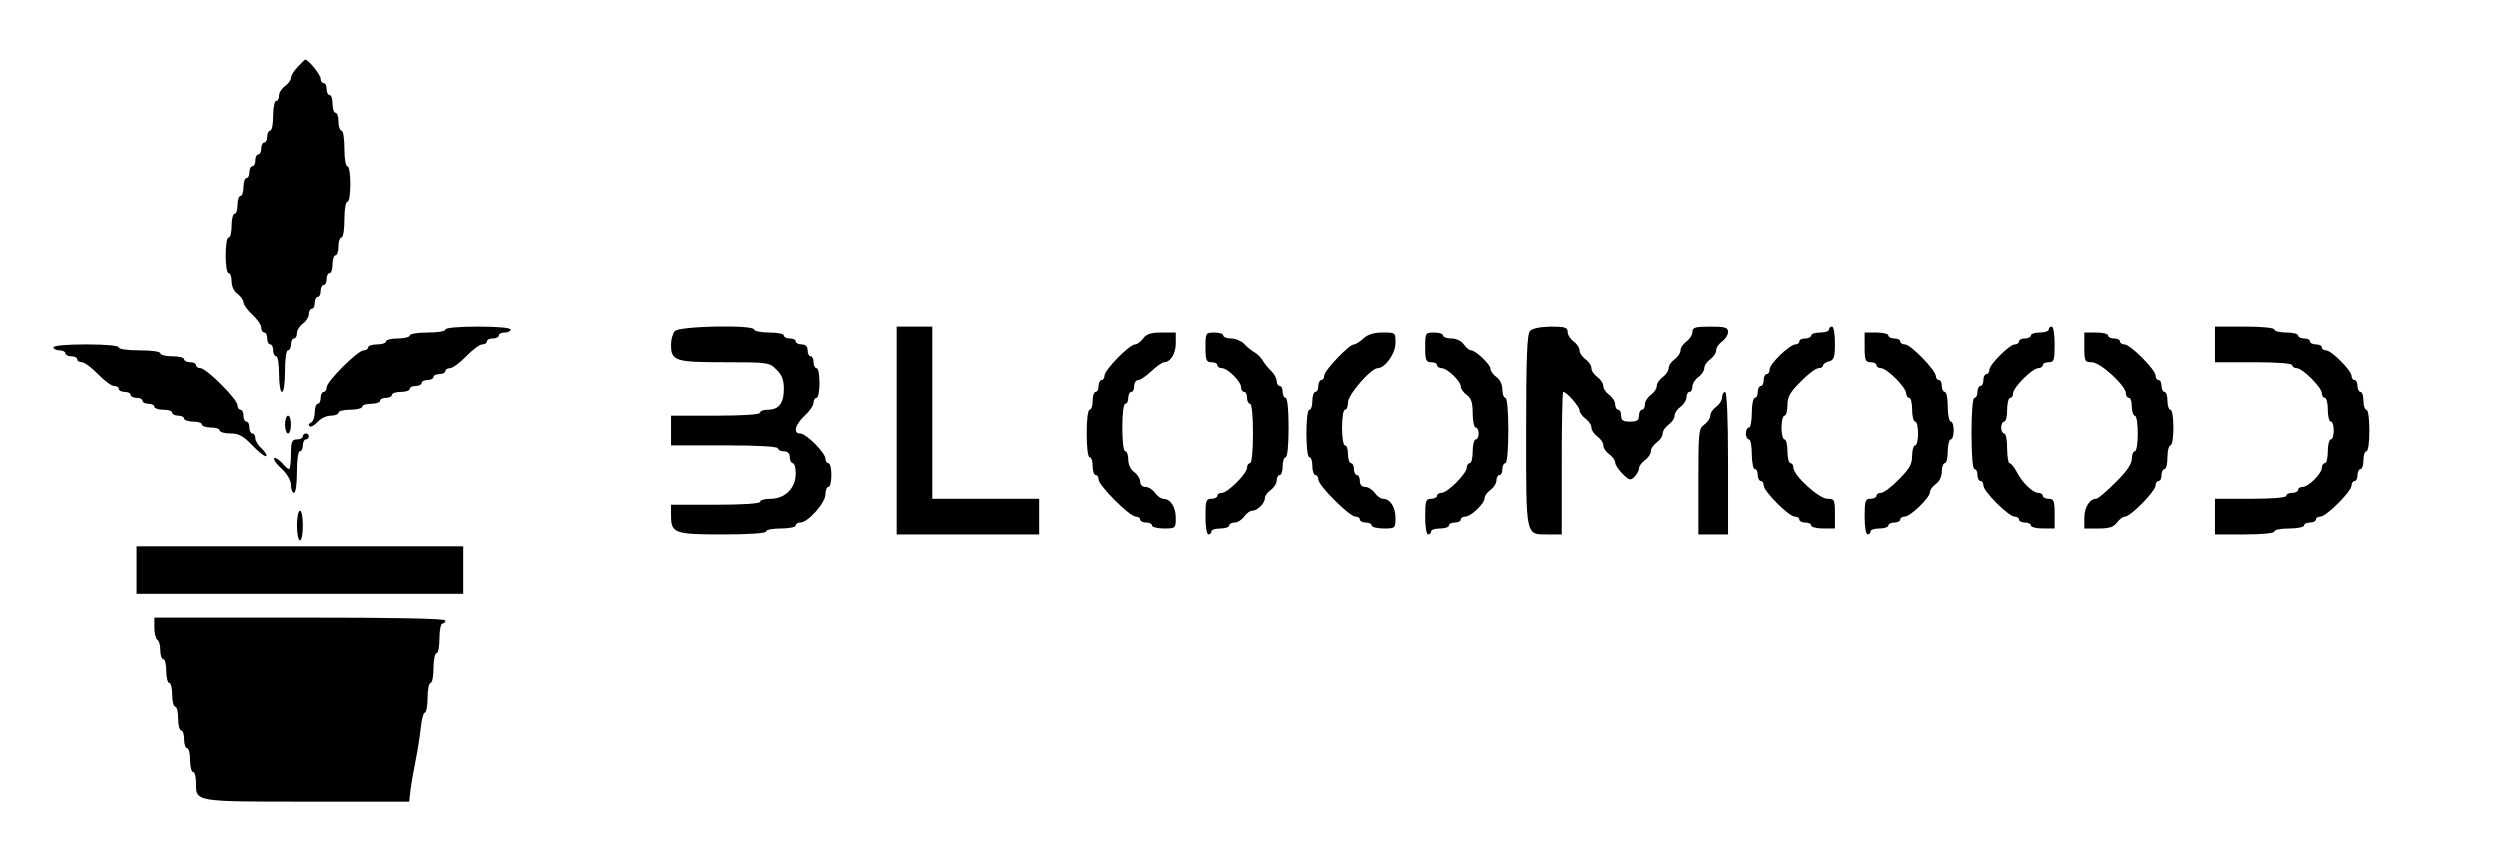 <?xml version="1.0" standalone="no"?>
<!DOCTYPE svg PUBLIC "-//W3C//DTD SVG 20010904//EN"
 "http://www.w3.org/TR/2001/REC-SVG-20010904/DTD/svg10.dtd">
<svg version="1.0" xmlns="http://www.w3.org/2000/svg"
 width="842pt" height="285pt" viewBox="0 0 842 285"
 preserveAspectRatio="xMidYMid meet">

<g transform="translate(0,285) scale(0.1,-0.1)"
fill="#000000" stroke="none">
<path d="M1003 2625 c-13 -13 -23 -30 -23 -37 0 -8 -9 -20 -20 -28 -11 -8 -20
-22 -20 -32 0 -10 -4 -18 -10 -18 -5 0 -10 -22 -10 -50 0 -27 -4 -50 -10 -50
-5 0 -10 -9 -10 -20 0 -11 -4 -20 -10 -20 -5 0 -10 -9 -10 -20 0 -11 -4 -20
-10 -20 -5 0 -10 -9 -10 -20 0 -11 -4 -20 -10 -20 -5 0 -10 -9 -10 -20 0 -11
-4 -20 -10 -20 -5 0 -10 -13 -10 -30 0 -16 -4 -30 -10 -30 -5 0 -10 -13 -10
-30 0 -16 -4 -30 -10 -30 -5 0 -10 -18 -10 -40 0 -22 -4 -40 -10 -40 -6 0 -10
-27 -10 -60 0 -33 4 -60 10 -60 6 0 10 -13 10 -28 0 -16 8 -34 20 -42 11 -8
20 -21 20 -28 0 -8 14 -27 30 -42 17 -15 30 -35 30 -44 0 -9 5 -16 10 -16 6 0
10 -9 10 -20 0 -11 5 -20 10 -20 6 0 10 -9 10 -20 0 -11 5 -20 10 -20 6 0 10
-27 10 -60 0 -33 4 -60 10 -60 6 0 10 30 10 70 0 40 4 70 10 70 6 0 10 9 10
20 0 11 5 20 10 20 6 0 10 8 10 18 0 10 9 24 20 32 11 8 20 22 20 32 0 10 5
18 10 18 6 0 10 9 10 20 0 11 5 20 10 20 6 0 10 9 10 20 0 11 5 20 10 20 6 0
10 9 10 20 0 11 5 20 10 20 6 0 10 14 10 30 0 17 5 30 10 30 6 0 10 14 10 30
0 17 5 30 10 30 6 0 10 27 10 60 0 33 4 60 10 60 6 0 10 27 10 60 0 33 -4 60
-10 60 -6 0 -10 27 -10 60 0 33 -4 60 -10 60 -5 0 -10 14 -10 30 0 17 -4 30
-10 30 -5 0 -10 14 -10 30 0 17 -4 30 -10 30 -5 0 -10 9 -10 20 0 11 -4 20
-10 20 -5 0 -10 7 -10 15 0 13 -43 66 -52 64 -2 0 -13 -11 -25 -24z"/>
<path d="M1500 1740 c0 -6 -27 -10 -60 -10 -33 0 -60 -4 -60 -10 0 -5 -18 -10
-40 -10 -22 0 -40 -4 -40 -10 0 -5 -13 -10 -30 -10 -16 0 -30 -4 -30 -10 0 -5
-7 -10 -15 -10 -20 0 -125 -105 -125 -125 0 -8 -4 -15 -10 -15 -5 0 -10 -9
-10 -20 0 -11 -4 -20 -10 -20 -5 0 -10 -13 -10 -29 0 -16 -6 -31 -12 -34 -7
-2 -10 -8 -6 -12 5 -5 16 2 27 13 10 12 30 22 45 22 14 0 26 5 26 10 0 6 18
10 40 10 22 0 40 5 40 10 0 6 14 10 30 10 17 0 30 5 30 10 0 6 9 10 20 10 11
0 20 5 20 10 0 6 14 10 30 10 17 0 30 5 30 10 0 6 9 10 20 10 11 0 20 5 20 10
0 6 9 10 20 10 11 0 20 5 20 10 0 6 9 10 20 10 11 0 20 5 20 10 0 6 7 10 16
10 8 0 33 18 54 40 21 22 46 40 54 40 9 0 16 5 16 10 0 6 9 10 20 10 11 0 20
5 20 10 0 6 9 10 20 10 11 0 20 5 20 10 0 6 -43 10 -110 10 -67 0 -110 -4
-110 -10z"/>
<path d="M2273 1735 c-7 -8 -13 -28 -13 -45 0 -56 13 -60 180 -60 147 0 152
-1 175 -25 19 -18 25 -35 25 -65 0 -48 -17 -70 -54 -70 -14 0 -26 -4 -26 -10
0 -6 -57 -10 -150 -10 l-150 0 0 -50 0 -50 180 0 c113 0 180 -4 180 -10 0 -5
9 -10 20 -10 13 0 20 -7 20 -20 0 -11 5 -20 10 -20 6 0 10 -16 10 -35 0 -49
-36 -85 -85 -85 -19 0 -35 -4 -35 -10 0 -6 -57 -10 -150 -10 l-150 0 0 -36 c0
-60 11 -64 174 -64 91 0 146 4 146 10 0 6 23 10 50 10 28 0 50 5 50 10 0 6 7
10 15 10 26 0 85 66 85 95 0 14 5 25 10 25 6 0 10 18 10 40 0 22 -4 40 -10 40
-5 0 -10 7 -10 15 0 20 -65 85 -85 85 -25 0 -17 30 15 60 17 15 30 35 30 44 0
9 5 16 10 16 6 0 10 23 10 50 0 28 -4 50 -10 50 -5 0 -10 9 -10 20 0 11 -4 20
-10 20 -5 0 -10 9 -10 20 0 13 -7 20 -20 20 -11 0 -20 5 -20 10 0 6 -9 10 -20
10 -11 0 -20 5 -20 10 0 6 -22 10 -50 10 -27 0 -50 5 -50 10 0 17 -252 12
-267 -5z"/>
<path d="M3020 1400 l0 -350 240 0 240 0 0 60 0 60 -180 0 -180 0 0 290 0 290
-60 0 -60 0 0 -350z"/>
<path d="M5153 1735 c-10 -11 -13 -93 -13 -335 0 -362 -3 -350 74 -350 l46 0
0 240 c0 132 2 240 5 240 12 0 55 -50 55 -62 0 -8 9 -20 20 -28 11 -8 20 -21
20 -30 0 -9 9 -22 20 -30 11 -8 20 -21 20 -30 0 -9 9 -22 20 -30 11 -8 20 -20
20 -28 0 -7 11 -24 25 -38 22 -22 27 -23 40 -10 8 8 15 21 15 28 0 8 9 20 20
28 11 8 20 21 20 30 0 9 9 22 20 30 11 8 20 21 20 30 0 9 9 22 20 30 11 8 20
21 20 30 0 9 9 22 20 30 11 8 20 22 20 32 0 10 5 18 10 18 6 0 10 8 10 18 0
10 9 24 20 32 11 8 20 21 20 30 0 9 9 22 20 30 11 8 20 21 20 30 0 9 9 22 20
30 11 8 20 22 20 32 0 15 -9 18 -60 18 -51 0 -60 -3 -60 -18 0 -10 -9 -24 -20
-32 -11 -8 -20 -21 -20 -30 0 -9 -9 -22 -20 -30 -11 -8 -20 -21 -20 -30 0 -9
-9 -22 -20 -30 -11 -8 -20 -21 -20 -30 0 -9 -9 -22 -20 -30 -11 -8 -20 -22
-20 -32 0 -10 -4 -18 -10 -18 -5 0 -10 -9 -10 -20 0 -16 -7 -20 -30 -20 -23 0
-30 4 -30 20 0 11 -4 20 -10 20 -5 0 -10 8 -10 18 0 10 -9 24 -20 32 -11 8
-20 21 -20 30 0 9 -9 22 -20 30 -11 8 -20 21 -20 30 0 9 -9 22 -20 30 -11 8
-20 21 -20 30 0 9 -9 22 -20 30 -11 8 -20 22 -20 32 0 15 -9 18 -57 18 -37 -1
-63 -6 -70 -15z"/>
<path d="M6160 1740 c0 -5 -13 -10 -30 -10 -16 0 -30 -4 -30 -10 0 -5 -9 -10
-20 -10 -11 0 -20 -4 -20 -10 0 -5 -6 -10 -13 -10 -19 0 -87 -65 -87 -84 0 -9
-4 -16 -10 -16 -5 0 -10 -9 -10 -20 0 -11 -4 -20 -10 -20 -5 0 -10 -9 -10 -20
0 -11 -4 -20 -10 -20 -5 0 -10 -22 -10 -50 0 -27 -4 -50 -10 -50 -5 0 -10 -9
-10 -20 0 -11 5 -20 10 -20 6 0 10 -22 10 -50 0 -27 5 -50 10 -50 6 0 10 -9
10 -20 0 -11 5 -20 10 -20 6 0 10 -7 10 -15 0 -20 85 -105 105 -105 8 0 15 -4
15 -10 0 -5 9 -10 20 -10 11 0 20 -4 20 -10 0 -5 18 -10 40 -10 l40 0 0 50 c0
47 -2 50 -25 50 -29 0 -115 79 -115 105 0 8 -4 15 -10 15 -5 0 -10 18 -10 40
0 22 -4 40 -10 40 -5 0 -10 18 -10 40 0 22 5 40 10 40 6 0 10 16 10 35 0 29 9
44 45 80 24 25 51 45 60 45 8 0 15 4 15 9 0 5 9 11 20 14 17 4 20 14 20 61 0
31 -4 56 -10 56 -5 0 -10 -4 -10 -10z"/>
<path d="M6900 1740 c0 -5 -13 -10 -30 -10 -16 0 -30 -4 -30 -10 0 -5 -9 -10
-20 -10 -11 0 -20 -4 -20 -10 0 -5 -6 -10 -14 -10 -18 0 -86 -68 -86 -86 0 -8
-4 -14 -10 -14 -5 0 -10 -9 -10 -20 0 -11 -4 -20 -10 -20 -5 0 -10 -9 -10 -20
0 -11 -4 -20 -10 -20 -6 0 -10 -47 -10 -120 0 -73 4 -120 10 -120 6 0 10 -9
10 -20 0 -11 5 -20 10 -20 6 0 10 -7 10 -15 0 -20 85 -105 105 -105 8 0 15 -4
15 -10 0 -5 9 -10 20 -10 11 0 20 -4 20 -10 0 -5 18 -10 40 -10 l40 0 0 50 c0
43 -3 50 -20 50 -11 0 -20 5 -20 10 0 6 -7 10 -15 10 -19 0 -55 35 -74 73 -8
15 -18 27 -23 27 -4 0 -8 23 -8 50 0 28 -4 50 -10 50 -5 0 -10 9 -10 20 0 11
5 20 10 20 6 0 10 18 10 40 0 22 5 40 10 40 6 0 10 7 10 15 0 20 65 85 85 85
8 0 15 5 15 10 0 6 9 10 20 10 18 0 20 7 20 60 0 33 -4 60 -10 60 -5 0 -10 -4
-10 -10z"/>
<path d="M7460 1690 l0 -60 130 0 c80 0 130 -4 130 -10 0 -5 7 -10 15 -10 20
0 85 -65 85 -85 0 -8 5 -15 10 -15 6 0 10 -18 10 -40 0 -22 5 -40 10 -40 6 0
10 -13 10 -30 0 -16 -4 -30 -10 -30 -5 0 -10 -18 -10 -40 0 -22 -4 -40 -10
-40 -5 0 -10 -7 -10 -15 0 -20 -45 -65 -65 -65 -8 0 -15 -4 -15 -10 0 -5 -9
-10 -20 -10 -11 0 -20 -4 -20 -10 0 -6 -47 -10 -120 -10 l-120 0 0 -60 0 -60
100 0 c60 0 100 4 100 10 0 6 23 10 50 10 28 0 50 5 50 10 0 6 9 10 20 10 11
0 20 5 20 10 0 6 7 10 15 10 20 0 105 85 105 105 0 8 5 15 10 15 6 0 10 9 10
20 0 11 5 20 10 20 6 0 10 14 10 30 0 17 5 30 10 30 6 0 10 30 10 70 0 40 -4
70 -10 70 -5 0 -10 14 -10 30 0 17 -4 30 -10 30 -5 0 -10 9 -10 20 0 11 -4 20
-10 20 -5 0 -10 6 -10 14 0 18 -68 86 -86 86 -8 0 -14 5 -14 10 0 6 -9 10 -20
10 -11 0 -20 5 -20 10 0 6 -9 10 -20 10 -11 0 -20 5 -20 10 0 6 -18 10 -40 10
-22 0 -40 5 -40 10 0 6 -40 10 -100 10 l-100 0 0 -60z"/>
<path d="M3850 1710 c-8 -11 -20 -20 -27 -20 -19 0 -103 -86 -103 -105 0 -8
-4 -15 -10 -15 -5 0 -10 -9 -10 -20 0 -11 -4 -20 -10 -20 -5 0 -10 -13 -10
-30 0 -16 -4 -30 -10 -30 -6 0 -10 -33 -10 -80 0 -47 4 -80 10 -80 6 0 10 -13
10 -30 0 -16 5 -30 10 -30 6 0 10 -7 10 -15 0 -20 105 -125 125 -125 8 0 15
-4 15 -10 0 -5 9 -10 20 -10 11 0 20 -4 20 -10 0 -5 18 -10 40 -10 39 0 40 1
40 36 0 36 -18 64 -42 64 -8 0 -20 9 -28 20 -8 11 -22 20 -32 20 -11 0 -18 7
-18 18 0 10 -9 24 -20 32 -12 8 -20 26 -20 42 0 15 -4 28 -10 28 -6 0 -10 33
-10 80 0 47 4 80 10 80 6 0 10 9 10 20 0 11 5 20 10 20 6 0 10 9 10 20 0 11 6
20 14 20 7 0 27 14 44 30 18 17 37 30 43 30 21 0 39 29 39 64 l0 36 -48 0
c-36 0 -51 -5 -62 -20z"/>
<path d="M4060 1680 c0 -43 3 -50 20 -50 11 0 20 -4 20 -10 0 -5 7 -10 15 -10
20 0 65 -45 65 -65 0 -8 5 -15 10 -15 6 0 10 -9 10 -20 0 -11 5 -20 10 -20 6
0 10 -40 10 -100 0 -60 -4 -100 -10 -100 -5 0 -10 -7 -10 -15 0 -20 -65 -85
-85 -85 -8 0 -15 -4 -15 -10 0 -5 -9 -10 -20 -10 -18 0 -20 -7 -20 -60 0 -33
4 -60 10 -60 6 0 10 5 10 10 0 6 14 10 30 10 17 0 30 5 30 10 0 6 8 10 18 10
10 0 24 9 32 20 8 11 20 20 28 20 17 0 42 25 42 42 0 8 9 20 20 28 11 8 20 22
20 32 0 10 5 18 10 18 6 0 10 14 10 30 0 17 5 30 10 30 6 0 10 40 10 100 0 60
-4 100 -10 100 -5 0 -10 9 -10 20 0 11 -4 20 -10 20 -5 0 -10 7 -10 16 0 9 -8
24 -17 33 -10 9 -23 25 -29 35 -6 11 -19 24 -30 30 -10 6 -26 19 -35 29 -9 9
-28 17 -43 17 -14 0 -26 5 -26 10 0 6 -13 10 -30 10 -29 0 -30 -1 -30 -50z"/>
<path d="M4592 1710 c-12 -11 -26 -20 -32 -20 -16 0 -100 -88 -100 -105 0 -8
-4 -15 -10 -15 -5 0 -10 -9 -10 -20 0 -11 -4 -20 -10 -20 -5 0 -10 -13 -10
-30 0 -16 -4 -30 -10 -30 -6 0 -10 -33 -10 -80 0 -47 4 -80 10 -80 6 0 10 -13
10 -30 0 -16 5 -30 10 -30 6 0 10 -7 10 -15 0 -20 105 -125 125 -125 8 0 15
-4 15 -10 0 -5 9 -10 20 -10 11 0 20 -4 20 -10 0 -5 18 -10 40 -10 39 0 40 1
40 36 0 36 -18 64 -42 64 -8 0 -20 9 -28 20 -8 11 -22 20 -32 20 -11 0 -18 7
-18 20 0 11 -4 20 -10 20 -5 0 -10 9 -10 20 0 11 -4 20 -10 20 -5 0 -10 14
-10 30 0 17 -4 30 -10 30 -6 0 -10 27 -10 60 0 33 4 60 10 60 6 0 10 11 10 25
0 26 78 115 100 115 25 0 60 49 60 85 0 35 0 35 -43 35 -29 0 -50 -6 -65 -20z"/>
<path d="M4800 1680 c0 -43 3 -50 20 -50 11 0 20 -4 20 -10 0 -5 7 -10 15 -10
19 0 65 -44 65 -62 0 -8 9 -20 20 -28 15 -11 20 -26 20 -62 0 -26 5 -48 10
-48 6 0 10 -9 10 -20 0 -11 -4 -20 -10 -20 -5 0 -10 -18 -10 -40 0 -22 -4 -40
-10 -40 -5 0 -10 -7 -10 -15 0 -20 -65 -85 -85 -85 -8 0 -15 -4 -15 -10 0 -5
-9 -10 -20 -10 -18 0 -20 -7 -20 -60 0 -33 4 -60 10 -60 6 0 10 5 10 10 0 6
14 10 30 10 17 0 30 5 30 10 0 6 9 10 20 10 11 0 20 5 20 10 0 6 7 10 15 10
19 0 65 44 65 62 0 8 9 20 20 28 11 8 20 22 20 32 0 10 5 18 10 18 6 0 10 9
10 20 0 11 5 20 10 20 6 0 10 43 10 110 0 67 -4 110 -10 110 -5 0 -10 13 -10
28 0 16 -8 34 -20 42 -11 8 -20 20 -20 28 0 14 -49 61 -65 62 -6 0 -17 9 -25
20 -8 12 -26 20 -42 20 -15 0 -28 5 -28 10 0 6 -13 10 -30 10 -29 0 -30 -1
-30 -50z"/>
<path d="M6280 1680 c0 -43 3 -50 20 -50 11 0 20 -4 20 -10 0 -5 7 -10 15 -10
20 0 85 -65 85 -85 0 -8 5 -15 10 -15 6 0 10 -18 10 -40 0 -22 5 -40 10 -40 6
0 10 -18 10 -40 0 -22 -4 -40 -10 -40 -5 0 -10 -16 -10 -35 0 -29 -9 -44 -45
-80 -24 -25 -51 -45 -60 -45 -8 0 -15 -4 -15 -10 0 -5 -9 -10 -20 -10 -18 0
-20 -7 -20 -60 0 -33 4 -60 10 -60 6 0 10 5 10 10 0 6 14 10 30 10 17 0 30 5
30 10 0 6 9 10 20 10 11 0 20 5 20 10 0 6 7 10 15 10 19 0 85 64 85 82 0 8 9
20 20 28 12 8 20 26 20 42 0 15 5 28 10 28 6 0 10 18 10 40 0 22 5 40 10 40 6
0 10 14 10 30 0 17 -4 30 -10 30 -5 0 -10 23 -10 50 0 28 -4 50 -10 50 -5 0
-10 9 -10 20 0 11 -4 20 -10 20 -5 0 -10 6 -10 13 0 20 -85 107 -104 107 -9 0
-16 5 -16 10 0 6 -9 10 -20 10 -11 0 -20 5 -20 10 0 6 -18 10 -40 10 l-40 0 0
-50z"/>
<path d="M7020 1680 c0 -47 2 -50 25 -50 29 0 115 -79 115 -105 0 -8 5 -15 10
-15 6 0 10 -13 10 -30 0 -16 5 -30 10 -30 6 0 10 -27 10 -60 0 -33 -4 -60 -10
-60 -5 0 -10 -11 -10 -25 0 -17 -17 -43 -55 -80 -30 -30 -59 -55 -65 -55 -22
0 -40 -29 -40 -64 l0 -36 48 0 c36 0 51 5 62 20 8 11 20 20 27 20 19 0 103 86
103 105 0 8 5 15 10 15 6 0 10 9 10 20 0 11 5 20 10 20 6 0 10 18 10 40 0 22
5 40 10 40 6 0 10 27 10 60 0 33 -4 60 -10 60 -5 0 -10 14 -10 30 0 17 -4 30
-10 30 -5 0 -10 9 -10 20 0 11 -4 20 -10 20 -5 0 -10 7 -10 15 0 20 -85 105
-105 105 -8 0 -15 5 -15 10 0 6 -9 10 -20 10 -11 0 -20 5 -20 10 0 6 -18 10
-40 10 l-40 0 0 -50z"/>
<path d="M180 1680 c0 -5 9 -10 20 -10 11 0 20 -4 20 -10 0 -5 9 -10 20 -10
11 0 20 -4 20 -10 0 -5 7 -10 16 -10 8 0 33 -18 54 -40 21 -22 46 -40 54 -40
9 0 16 -4 16 -10 0 -5 9 -10 20 -10 11 0 20 -4 20 -10 0 -5 9 -10 20 -10 11 0
20 -4 20 -10 0 -5 9 -10 20 -10 11 0 20 -4 20 -10 0 -5 14 -10 30 -10 17 0 30
-4 30 -10 0 -5 9 -10 20 -10 11 0 20 -4 20 -10 0 -5 14 -10 30 -10 17 0 30 -4
30 -10 0 -5 14 -10 30 -10 17 0 30 -4 30 -10 0 -5 16 -10 36 -10 29 0 43 -8
75 -41 22 -23 43 -39 46 -35 3 3 -4 14 -15 25 -12 10 -22 26 -22 35 0 9 -4 16
-10 16 -5 0 -10 9 -10 20 0 11 -4 20 -10 20 -5 0 -10 9 -10 20 0 11 -4 20 -10
20 -5 0 -10 7 -10 15 0 20 -105 125 -125 125 -8 0 -15 5 -15 10 0 6 -9 10 -20
10 -11 0 -20 5 -20 10 0 6 -18 10 -40 10 -22 0 -40 5 -40 10 0 6 -30 10 -70
10 -40 0 -70 4 -70 10 0 6 -43 10 -110 10 -67 0 -110 -4 -110 -10z"/>
<path d="M5800 1512 c0 -10 -9 -24 -20 -32 -11 -8 -20 -21 -20 -30 0 -9 -9
-22 -20 -30 -19 -13 -20 -26 -20 -192 l0 -178 50 0 50 0 0 240 c0 153 -4 240
-10 240 -5 0 -10 -8 -10 -18z"/>
<path d="M960 1420 c0 -16 5 -30 10 -30 6 0 10 14 10 30 0 17 -4 30 -10 30 -5
0 -10 -13 -10 -30z"/>
<path d="M1020 1380 c0 -5 -9 -10 -20 -10 -17 0 -20 -7 -20 -50 0 -27 -3 -50
-6 -50 -4 0 -15 10 -25 22 -11 11 -22 18 -25 15 -4 -4 7 -20 25 -36 19 -18 31
-39 31 -55 0 -14 5 -26 10 -26 6 0 10 30 10 70 0 40 4 70 10 70 6 0 10 9 10
20 0 11 5 20 10 20 6 0 10 5 10 10 0 6 -4 10 -10 10 -5 0 -10 -4 -10 -10z"/>
<path d="M1000 1080 c0 -27 5 -50 10 -50 6 0 10 23 10 50 0 28 -4 50 -10 50
-5 0 -10 -22 -10 -50z"/>
<path d="M460 930 l0 -80 550 0 550 0 0 80 0 80 -550 0 -550 0 0 -80z"/>
<path d="M520 736 c0 -19 5 -38 10 -41 6 -3 10 -19 10 -36 0 -16 5 -29 10 -29
6 0 10 -18 10 -40 0 -22 5 -40 10 -40 6 0 10 -18 10 -40 0 -22 5 -40 10 -40 6
0 10 -18 10 -40 0 -22 5 -40 10 -40 6 0 10 -13 10 -30 0 -16 5 -30 10 -30 6 0
10 -18 10 -40 0 -22 5 -40 10 -40 6 0 10 -16 10 -36 0 -65 -8 -64 373 -64
l345 0 5 43 c3 23 11 67 17 97 6 30 14 79 17 108 3 28 9 52 14 52 5 0 9 23 9
50 0 28 5 50 10 50 6 0 10 23 10 50 0 28 5 50 10 50 6 0 10 23 10 50 0 28 5
50 10 50 6 0 10 5 10 10 0 7 -170 10 -490 10 l-490 0 0 -34z"/>
</g>
</svg>
